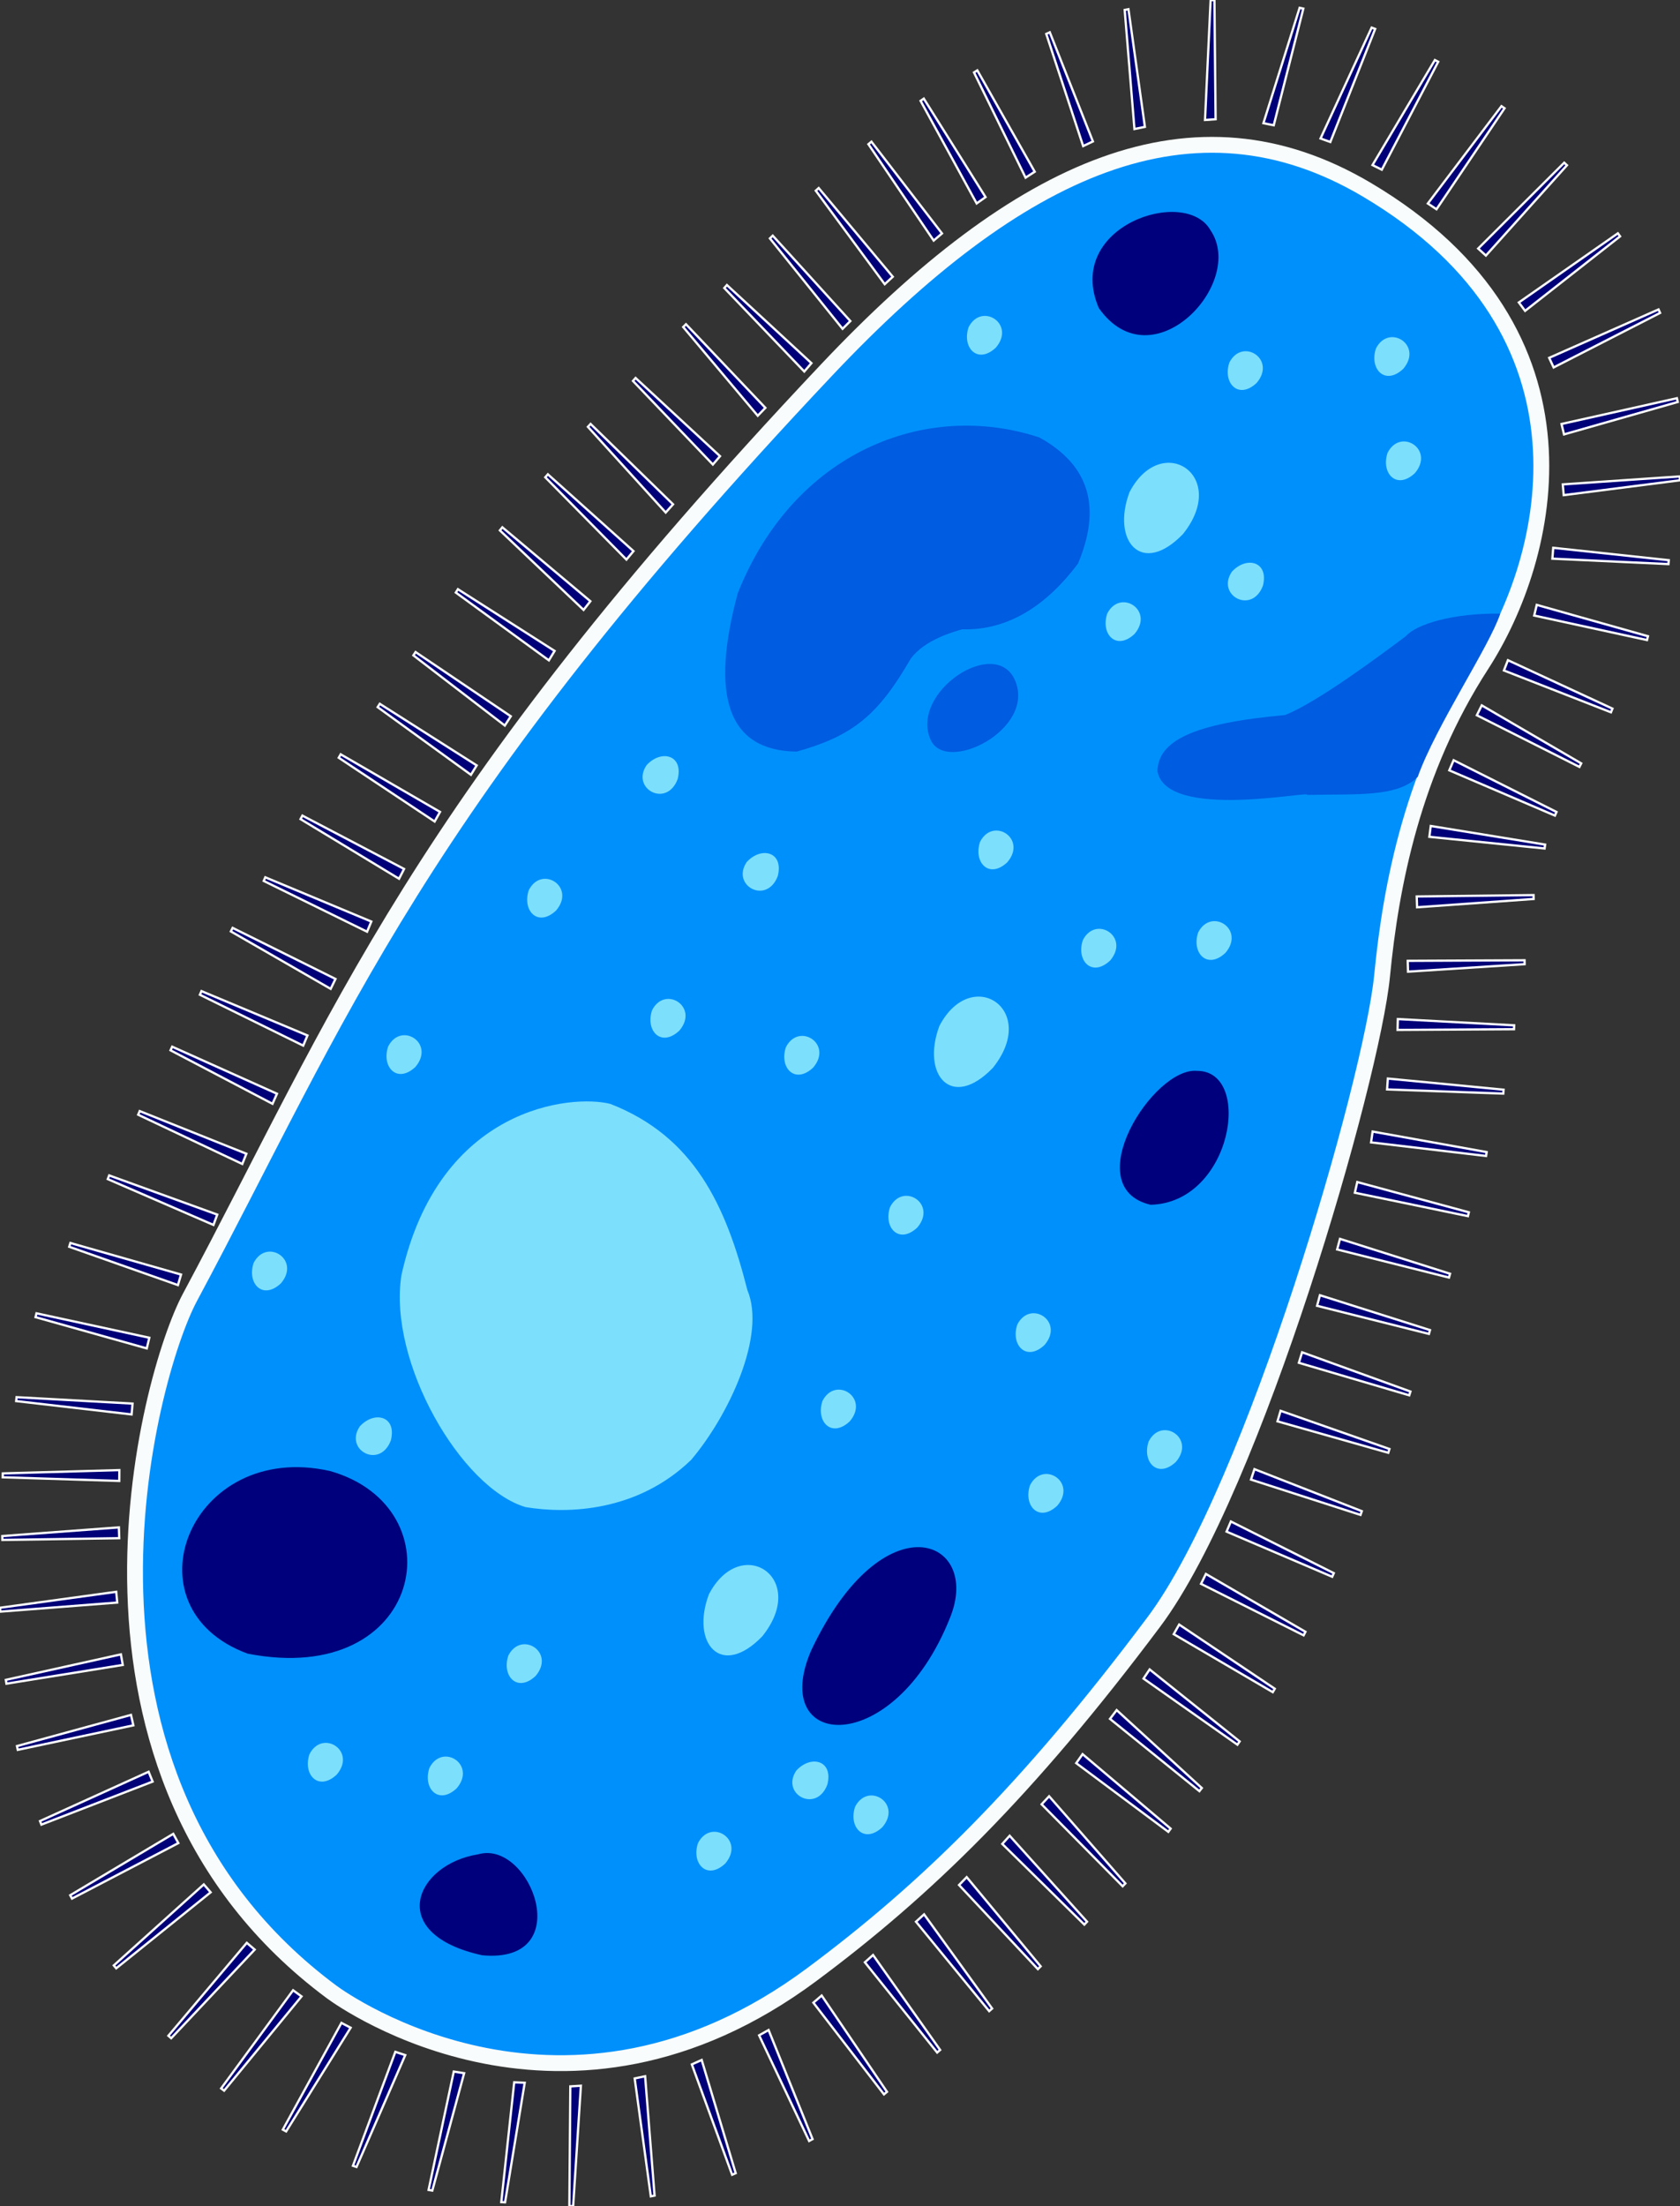 <?xml version="1.0" encoding="UTF-8" standalone="no"?>
<!-- Created with Inkscape (http://www.inkscape.org/) -->

<svg
   width="166.005mm"
   height="217.886mm"
   viewBox="0 0 166.005 217.886"
   version="1.1"
   id="svg15781"
   xml:space="preserve"
   inkscape:version="1.3.2 (091e20e, 2023-11-25, custom)"
   sodipodi:docname="dexiostoma_campylum.svg"
   xmlns:inkscape="http://www.inkscape.org/namespaces/inkscape"
   xmlns:sodipodi="http://sodipodi.sourceforge.net/DTD/sodipodi-0.dtd"
   xmlns="http://www.w3.org/2000/svg"
   xmlns:svg="http://www.w3.org/2000/svg"><rect x="0" y="0" width="166.005" height="217.886" fill="#333333" stroke="none"/><sodipodi:namedview
     id="namedview15783"
     pagecolor="#ffffff"
     bordercolor="#000000"
     borderopacity="0.25"
     inkscape:showpageshadow="2"
     inkscape:pageopacity="0.0"
     inkscape:pagecheckerboard="0"
     inkscape:deskcolor="#d1d1d1"
     inkscape:document-units="mm"
     showgrid="false"
     inkscape:zoom="1.5589927"
     inkscape:cx="286.7236"
     inkscape:cy="613.53718"
     inkscape:window-width="2560"
     inkscape:window-height="1361"
     inkscape:window-x="-9"
     inkscape:window-y="-9"
     inkscape:window-maximized="1"
     inkscape:current-layer="g27285" /><defs
     id="defs15778" /><g
     inkscape:label="Layer 1"
     inkscape:groupmode="layer"
     id="layer1"
     transform="translate(-13.714,-46.567)"><g
       id="g27285"
       transform="rotate(30.489,97.439,154.361)"><path
         style="fill:#0090fc;fill-rule:evenodd;stroke:#f8fcfc;stroke-width:1.566;stroke-linecap:round"
         d="m 150.122,184.129 c 1.832,-16.432 -8.6,-57.091 -12.951,-66.44 -3.811,-8.19 -7.645,-18.989 -7.112,-31.448 0.532,-12.433 -5.879,-34.592 -33.548,-34.669 -19.896,-0.056 -30.811,15.367 -36.988,42.424 -13.21,57.862 -9.008,79.399 -7.742,110.851 0.353,8.76 11.062,48.181 46.881,52.004 1.746,0.187 28.246,2.293 39.999,-25.546 5.459,-12.93 9.142,-26.38 11.461,-47.175 z"
         id="path15968"
         sodipodi:nodetypes="sssssssss" /><path
         style="fill:#7ce0fc;fill-opacity:1;stroke:none;stroke-width:0.224;stroke-dasharray:none"
         d="m 99.096,233.245 c 0.531,-3.035 -3.521,-3.176 -3.345,-0.366 0.444,2.088 2.652,2.741 3.345,0.366 z"
         id="path3401-6-4-9-1-8-9-2-7-99"
         sodipodi:nodetypes="ccc" /><path
         style="fill:#7ce0fc;fill-opacity:1;stroke:none;stroke-width:0.224;stroke-dasharray:none"
         d="m 63.574,153.561 c 0.531,-3.035 -3.521,-3.176 -3.345,-0.366 0.444,2.088 2.652,2.741 3.345,0.366 z"
         id="path3401-6-4-9-1-8-9-2-7-8"
         sodipodi:nodetypes="ccc" /><path
         style="fill:#7ce0fc;fill-opacity:1;stroke:none;stroke-width:0.224;stroke-dasharray:none"
         d="m 113.257,130.04 c 0.531,-3.035 -3.521,-3.176 -3.345,-0.366 0.444,2.088 2.652,2.741 3.345,0.366 z"
         id="path3401-6-4-9-1-8-9-2-6"
         sodipodi:nodetypes="ccc" /><path
         style="fill:#7ce0fc;fill-opacity:1;stroke:none;stroke-width:0.224;stroke-dasharray:none"
         d="m 126.938,166.042 c 0.531,-3.035 -3.521,-3.176 -3.345,-0.366 0.444,2.088 2.652,2.741 3.345,0.366 z"
         id="path3401-6-4-9-1-8-9-2-7"
         sodipodi:nodetypes="ccc" /><path
         style="fill:#7ce0fc;fill-opacity:1;stroke:none;stroke-width:0.224;stroke-dasharray:none"
         d="m 76.055,206.937 c 0.531,3.035 -3.521,3.176 -3.345,0.366 0.444,-2.088 2.652,-2.741 3.345,-0.366 z"
         id="path3401-6-4-9-1-8-9-2-7-9"
         sodipodi:nodetypes="ccc" /><path
         style="fill:#7ce0fc;fill-opacity:1;stroke:none;stroke-width:0.224;stroke-dasharray:none"
         d="m 93.336,154.041 c 0.531,-3.035 -3.521,-3.176 -3.345,-0.366 0.444,2.088 2.652,2.741 3.345,0.366 z"
         id="path3401-6-4-9-1-8-9-2-5"
         sodipodi:nodetypes="ccc" /><path
         style="fill:#7ce0fc;fill-opacity:1;stroke:none;stroke-width:0.492;stroke-dasharray:none"
         d="m 98.089,90.093 c 1.056,-7.341 -7.004,-7.682 -6.652,-0.885 0.882,5.051 5.274,6.63 6.652,0.885 z"
         id="path3401-6-4-9-1-8-9-24"
         sodipodi:nodetypes="ccc" /><path
         style="fill:#7ce0fc;fill-opacity:1;stroke:none;stroke-width:0.224;stroke-dasharray:none"
         d="m 108.567,64.99 c 0.531,-3.035 -3.521,-3.176 -3.345,-0.366 0.444,2.088 2.652,2.741 3.345,0.366 z"
         id="path3401-6-4-9-1-8-9-5"
         sodipodi:nodetypes="ccc" /><path
         style="fill:#7ce0fc;fill-opacity:1;stroke:none;stroke-width:0.224;stroke-dasharray:none"
         d="m 114.784,73.285 c 0.531,-3.035 -3.521,-3.176 -3.345,-0.366 0.444,2.088 2.652,2.741 3.345,0.366 z"
         id="path3401-6-4-9-1-8-9-9"
         sodipodi:nodetypes="ccc" /><path
         style="fill:#7ce0fc;fill-opacity:1;stroke:none;stroke-width:0.224;stroke-dasharray:none"
         d="m 122.691,123.605 c 0.531,-3.035 -3.521,-3.176 -3.345,-0.366 0.444,2.088 2.652,2.741 3.345,0.366 z"
         id="path3401-6-4-9-1-8-9-2"
         sodipodi:nodetypes="ccc" /><path
         style="fill:#7ce0fc;fill-opacity:1;stroke:none;stroke-width:0.224;stroke-dasharray:none"
         d="m 67.341,136.286 c 0.531,3.035 -3.521,3.176 -3.345,0.366 0.444,-2.088 2.652,-2.741 3.345,-0.366 z"
         id="path3401-6-4-9-1-8-9-55"
         sodipodi:nodetypes="ccc" /><path
         style="fill:#7ce0fc;fill-opacity:1;stroke:none;stroke-width:0.224;stroke-dasharray:none"
         d="m 99.578,126.831 c 0.531,-3.035 -3.521,-3.176 -3.345,-0.366 0.444,2.088 2.652,2.741 3.345,0.366 z"
         id="path3401-6-4-9-1-8-9-1"
         sodipodi:nodetypes="ccc" /><path
         style="fill:#7ce0fc;fill-opacity:1;stroke:none;stroke-width:0.224;stroke-dasharray:none"
         d="m 136.073,179.086 c 0.531,-3.035 -3.521,-3.176 -3.345,-0.366 0.444,2.088 2.652,2.741 3.345,0.366 z"
         id="path3401-6-4-9-1-8-9-14"
         sodipodi:nodetypes="ccc" /><path
         style="fill:#7ce0fc;fill-opacity:1;stroke:none;stroke-width:0.224;stroke-dasharray:none"
         d="m 125.733,226.181 c 0.531,-3.035 -3.522,-3.176 -3.345,-0.366 0.444,2.088 2.652,2.741 3.345,0.366 z"
         id="path3401-6-4-9-1-8-9-4"
         sodipodi:nodetypes="ccc" /><path
         style="fill:#7ce0fc;fill-opacity:1;stroke:none;stroke-width:0.224;stroke-dasharray:none"
         d="m 88.195,238.093 c 0.531,-3.035 -3.521,-3.176 -3.345,-0.366 0.444,2.088 2.652,2.741 3.345,0.366 z"
         id="path3401-6-4-9-1-8-9-26"
         sodipodi:nodetypes="ccc" /><path
         style="fill:#7ce0fc;fill-opacity:1;stroke:none;stroke-width:0.224;stroke-dasharray:none"
         d="m 130.47,214.344 c 0.531,3.035 -3.521,3.176 -3.345,0.366 0.444,-2.088 2.652,-2.741 3.345,-0.366 z"
         id="path3401-6-4-9-1-8-9-3"
         sodipodi:nodetypes="ccc" /><path
         style="fill:#7ce0fc;fill-opacity:1;stroke:none;stroke-width:0.224;stroke-dasharray:none"
         d="m 58.825,199.085 c 0.531,-3.035 -3.521,-3.176 -3.345,-0.366 0.444,2.088 2.652,2.741 3.345,0.366 z"
         id="path3401-6-4-9-1-8-9-91"
         sodipodi:nodetypes="ccc" /><path
         style="fill:#7ce0fc;fill-opacity:1;stroke:none;stroke-width:0.224;stroke-dasharray:none"
         d="m 59.433,173.925 c 0.531,-3.035 -3.521,-3.176 -3.345,-0.366 0.444,2.088 2.652,2.741 3.345,0.366 z"
         id="path3401-6-4-9-1-8-9-0"
         sodipodi:nodetypes="ccc" /><path
         style="fill:#7ce0fc;fill-opacity:1;stroke:none;stroke-width:0.224;stroke-dasharray:none"
         d="m 80.088,157.603 c 0.531,-3.035 -3.521,-3.176 -3.345,-0.366 0.444,2.088 2.652,2.741 3.345,0.366 z"
         id="path3401-6-4-9-1-8-9-45"
         sodipodi:nodetypes="ccc" /><path
         style="fill:#7ce0fc;fill-opacity:1;stroke:none;stroke-width:0.224;stroke-dasharray:none"
         d="m 80.722,139.512 c 0.531,3.035 -3.521,3.176 -3.345,0.366 0.444,-2.088 2.652,-2.741 3.345,-0.366 z"
         id="path3401-6-4-9-1-8-9-82"
         sodipodi:nodetypes="ccc" /><path
         style="fill:#7ce0fc;fill-opacity:1;stroke:none;stroke-width:0.224;stroke-dasharray:none"
         d="m 98.97,101.026 c 0.531,-3.035 -3.521,-3.176 -3.345,-0.366 0.444,2.088 2.652,2.741 3.345,0.366 z"
         id="path3401-6-4-9-1-8-9-6"
         sodipodi:nodetypes="ccc" /><path
         style="fill:#7ce0fc;fill-opacity:1;stroke:none;stroke-width:0.224;stroke-dasharray:none"
         d="m 107.485,90.482 c 0.531,3.035 -3.521,3.176 -3.345,0.366 0.444,-2.088 2.652,-2.741 3.345,-0.366 z"
         id="path3401-6-4-9-1-8-9-08"
         sodipodi:nodetypes="ccc" /><path
         style="fill:#7ce0fc;fill-opacity:1;stroke:none;stroke-width:0.224;stroke-dasharray:none"
         d="m 96.79,73.539 c 0.531,-3.035 -3.521,-3.176 -3.345,-0.366 0.444,2.088 2.652,2.741 3.345,0.366 z"
         id="path3401-6-4-9-1-8-9-7"
         sodipodi:nodetypes="ccc" /><path
         style="fill:#7ce0fc;fill-opacity:1;stroke:none;stroke-width:0.224;stroke-dasharray:none"
         d="m 72.815,83.607 c 0.531,-3.035 -3.521,-3.176 -3.345,-0.366 0.444,2.088 2.652,2.741 3.345,0.366 z"
         id="path3401-6-4-9-1-8-9-81"
         sodipodi:nodetypes="ccc" /><path
         style="fill:#7ce0fc;fill-opacity:1;stroke:none;stroke-width:0.224;stroke-dasharray:none"
         d="m 143.98,169.409 c 0.531,-3.035 -3.521,-3.176 -3.345,-0.366 0.444,2.088 2.652,2.741 3.345,0.366 z"
         id="path3401-6-4-9-1-8-9-70"
         sodipodi:nodetypes="ccc" /><path
         style="fill:#7ce0fc;fill-opacity:1;stroke:none;stroke-width:0.224;stroke-dasharray:none"
         d="m 114.176,182.312 c 0.531,-3.035 -3.521,-3.176 -3.345,-0.366 0.444,2.088 2.652,2.741 3.345,0.366 z"
         id="path3401-6-4-9-1-8-9-46"
         sodipodi:nodetypes="ccc" /><path
         style="fill:#7ce0fc;fill-opacity:1;stroke:none;stroke-width:0.224;stroke-dasharray:none"
         d="m 137.289,215.214 c 0.531,-3.035 -3.521,-3.176 -3.345,-0.366 0.444,2.088 2.652,2.741 3.345,0.366 z"
         id="path3401-6-4-9-1-8-9-95"
         sodipodi:nodetypes="ccc" /><path
         style="fill:#7ce0fc;fill-opacity:1;stroke:none;stroke-width:0.224;stroke-dasharray:none"
         d="m 100.186,219.73 c 0.531,-3.035 -3.521,-3.176 -3.345,-0.366 0.444,2.088 2.652,2.741 3.345,0.366 z"
         id="path3401-6-4-9-1-8-9-94"
         sodipodi:nodetypes="ccc" /><path
         style="fill:#005ce0;fill-rule:evenodd;stroke:none;stroke-width:1.566;stroke-linecap:round"
         d="m 130.246,98.989 c -1.01,-5.29 -0.429,-14.675 -1.15,-18.028 -4.013,2.279 -6.628,5.094 -6.911,6.646 -1.235,2.946 -4.194,10.007 -6.33,12.769 -7.578,5.43 -9.459,8.596 -8.07,11.163 3.225,3.826 14.143,-6.135 13.944,-5.465 4.158,-2.579 7.801,-4.299 8.517,-7.085 z"
         id="path16024"
         sodipodi:nodetypes="ccccccc" /><path
         style="fill:#7ce0fc;fill-opacity:1;fill-rule:evenodd;stroke:none;stroke-width:1.443;stroke-linecap:round"
         d="m 90.875,205.862 c -6.435,1.631 -19.007,-5.447 -22.199,-13.517 -5.271,-16.268 5.451,-23.961 9.215,-25.047 8.784,-1.417 14.923,2.854 20.993,8.979 3.884,2.886 4.691,11.6 3.719,17.26 -1.984,7.156 -7.818,10.815 -11.728,12.325 z"
         id="path16080"
         sodipodi:nodetypes="cccccc" /><path
         style="fill:#00007c;fill-opacity:1;fill-rule:evenodd;stroke:none;stroke-width:0.927;stroke-linecap:round"
         d="m 128.935,148.801 c 6.86,-4.253 2.041,-16.589 -2.753,-13.723 -3.919,1.832 -4.383,15.936 2.753,13.723 z"
         id="path16082"
         sodipodi:nodetypes="ccc" /><path
         style="fill:#00007c;fill-rule:evenodd;stroke:none;stroke-width:0.974;stroke-linecap:round"
         d="m 79.605,75.084 c 8.316,3.748 11.322,-9.552 5.586,-12.234 -4.333,-2.496 -12.69,7.021 -5.586,12.234 z"
         id="path16082-8"
         sodipodi:nodetypes="ccc" /><path
         style="fill:#00007c;fill-rule:evenodd;stroke:none;stroke-width:1.566;stroke-linecap:round"
         d="m 72.411,212.596 c -13.484,4.345 -10.737,21.997 2.129,19.676 16.722,-5.906 10.635,-23.013 -2.129,-19.676 z"
         id="path16088"
         sodipodi:nodetypes="ccc" /><path
         style="fill:#00007c;fill-rule:evenodd;stroke:none;stroke-width:0.91;stroke-linecap:round"
         d="m 104.236,237.786 c -4.83,3.965 -3.988,11.453 5.379,8.4 8.632,-4.032 -1.673,-12.317 -5.379,-8.4 z"
         id="path16090"
         sodipodi:nodetypes="ccc" /><path
         style="fill:#00007c;fill-rule:evenodd;stroke:none;stroke-width:1.116;stroke-linecap:round"
         d="m 122.368,203.715 c 1.3,10.701 12.488,5.187 10.193,-9.677 -1.197,-8.398 -11.693,-6.911 -10.193,9.677 z"
         id="path16092"
         sodipodi:nodetypes="ccc" /><path
         id="path1307-1-54-7-5-8-63"
         style="fill:#000078;fill-opacity:1;stroke:#ffffff;stroke-width:0.224;stroke-dasharray:none"
         d="m 85.335,50.756 -3.326,-11.413 -0.355,0.117 2.698,11.632 z" /><path
         id="path1307-3-8-4-6-6-9-2"
         style="fill:#000078;fill-opacity:1;stroke:#ffffff;stroke-width:0.224;stroke-dasharray:none"
         d="m 80.083,53.156 -6.077,-10.09 -0.313,0.21 5.525,10.474 z" /><path
         id="path1307-1-54-7-5-8-6-5"
         style="fill:#000078;fill-opacity:1;stroke:#ffffff;stroke-width:0.224;stroke-dasharray:none"
         d="m 74.443,57.35 -7.296,-9.19 -0.283,0.251 6.799,9.646 z" /><path
         id="path1307-1-54-7-5-8-6-7-0"
         style="fill:#000078;fill-opacity:1;stroke:#ffffff;stroke-width:0.224;stroke-dasharray:none"
         d="m 70.747,61.196 -9.141,-7.126 -0.218,0.315 8.762,7.695 z" /><path
         id="path1307-1-54-7-5-8-6-7-8-3"
         style="fill:#000078;fill-opacity:1;stroke:#ffffff;stroke-width:0.224;stroke-dasharray:none"
         d="m 67.31,66.692 -9.967,-5.749 -0.178,0.343 9.664,6.367 z" /><path
         id="path1307-1-54-7-5-8-6-7-9-7"
         style="fill:#000078;fill-opacity:1;stroke:#ffffff;stroke-width:0.224;stroke-dasharray:none"
         d="m 64.392,71.316 -10.191,-5.286 -0.161,0.352 9.915,5.918 z" /><path
         id="path1307-1-54-7-5-8-6-7-8-7-3"
         style="fill:#000078;fill-opacity:1;stroke:#ffffff;stroke-width:0.224;stroke-dasharray:none"
         d="m 62.507,76.593 -10.605,-4.272 -0.131,0.366 10.385,4.928 z" /><path
         id="path1307-1-54-7-5-8-6-7-5-5"
         style="fill:#000078;fill-opacity:1;stroke:#ffffff;stroke-width:0.224;stroke-dasharray:none"
         d="m 60.485,82.746 -10.752,-3.836 -0.117,0.371 10.556,4.501 z" /><path
         id="path1307-1-54-7-5-8-6-7-8-5-9"
         style="fill:#000078;fill-opacity:1;stroke:#ffffff;stroke-width:0.224;stroke-dasharray:none"
         d="m 59.092,88.644 -10.886,-3.377 -0.103,0.376 10.716,4.05 z" /><path
         id="path1307-1-54-7-5-8-6-7-9-2-1"
         style="fill:#000078;fill-opacity:1;stroke:#ffffff;stroke-width:0.224;stroke-dasharray:none"
         d="m 57.888,94.178 -11.11,-2.411 -0.072,0.384 10.993,3.096 z" /><path
         id="path1307-1-54-7-5-8-6-7-8-7-4-8"
         style="fill:#000078;fill-opacity:1;stroke:#ffffff;stroke-width:0.224;stroke-dasharray:none"
         d="m 56.206,100.289 -10.95,-3.136 -0.096,0.378 10.793,3.812 z" /><path
         id="path1307-1-54-7-5-8-6-7-8-7-1-4"
         style="fill:#000078;fill-opacity:1;stroke:#ffffff;stroke-width:0.224;stroke-dasharray:none"
         d="m 54.767,106.677 -11.108,-2.422 -0.074,0.383 10.99,3.107 z" /><path
         id="path1307-1-54-7-5-8-6-7-5-7-0"
         style="fill:#000078;fill-opacity:1;stroke:#ffffff;stroke-width:0.224;stroke-dasharray:none"
         d="m 53.18,113.129 -11.05,-2.707 -0.082,0.382 10.917,3.39 z" /><path
         id="path1307-1-54-7-5-8-6-7-8-5-4-8"
         style="fill:#000078;fill-opacity:1;stroke:#ffffff;stroke-width:0.224;stroke-dasharray:none"
         d="m 52.155,119.096 -11.14,-2.246 -0.068,0.385 11.032,2.934 z" /><path
         id="path1307-1-54-7-5-8-6-7-9-2-5-9"
         style="fill:#000078;fill-opacity:1;stroke:#ffffff;stroke-width:0.224;stroke-dasharray:none"
         d="m 50.995,125.522 -11.198,-1.88 -0.057,0.387 11.111,2.571 z" /><path
         id="path1307-1-54-7-5-8-6-7-8-7-4-1-5"
         style="fill:#000078;fill-opacity:1;stroke:#ffffff;stroke-width:0.224;stroke-dasharray:none"
         d="m 50.44,131.544 -11.325,-0.407 -0.01,0.392 11.319,1.104 z" /><path
         id="path1307-1-54-7-5-8-6-7-9-5-2"
         style="fill:#000078;fill-opacity:1;stroke:#ffffff;stroke-width:0.224;stroke-dasharray:none"
         d="m 49.984,139.303 -11.326,-0.693 -0.02,0.391 11.301,1.389 z" /><path
         id="path1307-1-54-7-5-8-6-7-8-7-6-1"
         style="fill:#000078;fill-opacity:1;stroke:#ffffff;stroke-width:0.224;stroke-dasharray:none"
         d="m 49.542,145.193 -11.339,-0.384 -0.013,0.391 11.331,1.08 z" /><path
         id="path1307-1-54-7-5-8-6-7-5-72-9"
         style="fill:#000078;fill-opacity:1;stroke:#ffffff;stroke-width:0.224;stroke-dasharray:none"
         d="m 48.749,150.988 -11.343,0.079 0.005,0.391 11.362,0.618 z" /><path
         id="path1307-1-54-7-5-8-6-7-8-5-8-1"
         style="fill:#000078;fill-opacity:1;stroke:#ffffff;stroke-width:0.224;stroke-dasharray:none"
         d="m 48.547,157.645 -11.33,0.559 0.018,0.391 11.375,0.136 z" /><path
         id="path1307-1-54-7-5-8-6-7-9-2-0-6"
         style="fill:#000078;fill-opacity:1;stroke:#ffffff;stroke-width:0.224;stroke-dasharray:none"
         d="m 48.394,163.764 -11.245,1.55 0.048,0.388 11.345,-0.861 z" /><path
         id="path1307-1-54-7-5-8-6-7-8-7-4-0-3"
         style="fill:#000078;fill-opacity:1;stroke:#ffffff;stroke-width:0.224;stroke-dasharray:none"
         d="m 48.219,170.446 -11.316,0.809 0.027,0.39 11.375,-0.115 z" /><path
         id="path1307-1-54-7-5-8-6-7-8-7-1-8-9"
         style="fill:#000078;fill-opacity:1;stroke:#ffffff;stroke-width:0.224;stroke-dasharray:none"
         d="m 48.664,176.66 -11.247,1.539 0.048,0.388 11.346,-0.85 z" /><path
         id="path1307-1-54-7-5-8-6-7-5-7-2-1"
         style="fill:#000078;fill-opacity:1;stroke:#ffffff;stroke-width:0.224;stroke-dasharray:none"
         d="m 48.988,183.148 -11.279,1.25 0.039,0.389 11.363,-0.558 z" /><path
         id="path1307-1-54-7-5-8-6-7-8-5-4-5-7"
         style="fill:#000078;fill-opacity:1;stroke:#ffffff;stroke-width:0.224;stroke-dasharray:none"
         d="m 49.391,189.79 -11.223,1.716 0.053,0.387 11.332,-1.028 z" /><path
         id="path1307-1-54-7-5-8-6-7-9-2-5-8-9"
         style="fill:#000078;fill-opacity:1;stroke:#ffffff;stroke-width:0.224;stroke-dasharray:none"
         d="m 49.959,196.428 -11.166,2.083 0.065,0.385 11.296,-1.399 z" /><path
         id="path1307-1-54-7-5-8-6-7-8-7-4-1-0-6"
         style="fill:#000078;fill-opacity:1;stroke:#ffffff;stroke-width:0.224;stroke-dasharray:none"
         d="m 49.881,203.346 -11.005,2.861 0.089,0.38 11.178,-2.188 z" /><path
         style="fill:#005ce0;stroke:none;stroke-width:0.168;stroke-dasharray:none"
         d="m 90.632,97.891 c -0.781,-5.886 -3.856,-8.981 -9.609,-8.819 -11.617,2.517 -20.188,13.612 -17.874,28.398 2.79,10.133 7.047,13.894 12.949,10.505 4.008,-4.165 5.105,-7.193 5.054,-13.597 0.218,-2.376 2.432,-4.6 2.91,-5.108 4.031,-2.218 5.999,-6.356 6.568,-11.378 z"
         id="path2315-2"
         sodipodi:nodetypes="ccccccc" /><path
         style="fill:#005ce0;stroke:none;stroke-width:0.168;stroke-dasharray:none"
         d="m 91.12,110.965 c -3.906,-2.858 -8.389,6.29 -4.211,9.289 3.045,2.186 8.467,-6.174 4.211,-9.289 z"
         id="path2317-1"
         sodipodi:nodetypes="sss" /><path
         id="path1307-1-54-7-5-8-6-7-5-72-1"
         style="fill:#000078;fill-opacity:1;stroke:#ffffff;stroke-width:0.224;stroke-dasharray:none"
         d="m 50.344,210.314 -10.83,3.579 0.11,0.373 11.039,-2.918 z" /><path
         id="path1307-1-54-7-5-8-6-7-8-5-8-14"
         style="fill:#000078;fill-opacity:1;stroke:#ffffff;stroke-width:0.224;stroke-dasharray:none"
         d="m 52.217,216.758 -10.197,5.269 0.162,0.352 10.497,-4.65 z" /><path
         id="path1307-1-54-7-5-8-6-7-9-2-0-3"
         style="fill:#000078;fill-opacity:1;stroke:#ffffff;stroke-width:0.224;stroke-dasharray:none"
         d="m 54.427,223.08 -9.76,6.124 0.189,0.336 10.107,-5.533 z" /><path
         id="path1307-1-54-7-5-8-6-7-8-7-4-0-7"
         style="fill:#000078;fill-opacity:1;stroke:#ffffff;stroke-width:0.224;stroke-dasharray:none"
         d="m 57.256,227.978 -9.492,6.584 0.202,0.328 9.864,-6.01 z" /><path
         id="path1307-1-54-7-5-8-6-7-8-7-1-8-4"
         style="fill:#000078;fill-opacity:1;stroke:#ffffff;stroke-width:0.224;stroke-dasharray:none"
         d="m 60.257,233.595 -9.094,7.184 0.221,0.314 9.499,-6.635 z" /><path
         id="path1307-1-54-7-5-8-6-7-5-7-2-4"
         style="fill:#000078;fill-opacity:1;stroke:#ffffff;stroke-width:0.224;stroke-dasharray:none"
         d="m 63.791,238.685 -8.52,7.938 0.245,0.293 8.965,-7.426 z" /><path
         id="path1307-1-54-7-5-8-6-7-8-5-4-5-3"
         style="fill:#000078;fill-opacity:1;stroke:#ffffff;stroke-width:0.224;stroke-dasharray:none"
         d="m 67.683,243.332 -8.145,8.367 0.257,0.281 8.613,-7.878 z" /><path
         id="path1307-1-54-7-5-8-6-7-9-2-5-8-0"
         style="fill:#000078;fill-opacity:1;stroke:#ffffff;stroke-width:0.224;stroke-dasharray:none"
         d="m 72.033,247.286 -6.777,9.64 0.297,0.233 7.313,-9.237 z" /><path
         id="path1307-1-54-7-5-8-6-7-8-7-4-1-0-7"
         style="fill:#000078;fill-opacity:1;stroke:#ffffff;stroke-width:0.224;stroke-dasharray:none"
         d="m 77.242,251.335 -5.697,10.389 0.32,0.196 6.273,-10.053 z" /><path
         id="path1307-1-54-7-5-8-6-7-5-72-99"
         style="fill:#000078;fill-opacity:1;stroke:#ffffff;stroke-width:0.224;stroke-dasharray:none"
         d="m 82.377,254.106 -3.603,11.408 0.35,0.123 4.231,-11.201 z" /><path
         id="path1307-1-54-7-5-8-6-7-8-5-8-9"
         style="fill:#000078;fill-opacity:1;stroke:#ffffff;stroke-width:0.224;stroke-dasharray:none"
         d="m 88.965,256.924 -2.02,11.838 0.363,0.069 2.669,-11.729 z" /><path
         id="path1307-1-54-7-5-8-6-7-8-7-4-0-4"
         style="fill:#000078;fill-opacity:1;stroke:#ffffff;stroke-width:0.224;stroke-dasharray:none"
         d="m 95.286,258.638 -1.211,11.961 0.367,0.041 1.866,-11.902 z" /><path
         id="path1307-1-54-7-5-8-6-7-8-7-1-8-1"
         style="fill:#000078;fill-opacity:1;stroke:#ffffff;stroke-width:0.224;stroke-dasharray:none"
         d="m 101.037,258.992 0.358,12.021 0.369,-0.013 0.298,-12.06 z" /><path
         id="path1307-1-54-7-5-8-6-7-5-7-2-2"
         style="fill:#000078;fill-opacity:1;stroke:#ffffff;stroke-width:0.224;stroke-dasharray:none"
         d="m 107.079,258.753 2.097,11.821 0.362,-0.075 -1.454,-11.965 z" /><path
         id="path1307-1-54-7-5-8-6-7-8-5-4-5-9"
         style="fill:#000078;fill-opacity:1;stroke:#ffffff;stroke-width:0.224;stroke-dasharray:none"
         d="m 113.041,257.5 3.786,11.337 0.348,-0.131 -3.171,-11.585 z" /><path
         id="path1307-1-54-7-5-8-6-7-9-2-5-8-4"
         style="fill:#000078;fill-opacity:1;stroke:#ffffff;stroke-width:0.224;stroke-dasharray:none"
         d="m 118.725,255.386 4.903,10.843 0.332,-0.171 -4.318,-11.159 z" /><path
         id="path1307-1-54-7-5-8-6-7-8-7-4-1-0-73"
         style="fill:#000078;fill-opacity:1;stroke:#ffffff;stroke-width:0.224;stroke-dasharray:none"
         d="m 123.708,252.919 5.922,10.246 0.314,-0.206 -5.37,-10.625 z" /><path
         id="path1307-1-54-7-5-8-6-7-5-72-0"
         style="fill:#000078;fill-opacity:1;stroke:#ffffff;stroke-width:0.224;stroke-dasharray:none"
         d="m 128.79,249.016 7.281,9.226 0.282,-0.252 -6.786,-9.684 z" /><path
         id="path1307-1-54-7-5-8-6-7-8-5-8-90"
         style="fill:#000078;fill-opacity:1;stroke:#ffffff;stroke-width:0.224;stroke-dasharray:none"
         d="m 149.704,205.284 11.005,2.913 0.089,-0.38 -10.86,-3.593 z" /><path
         id="path1307-1-54-7-5-8-6-7-9-2-0-31"
         style="fill:#000078;fill-opacity:1;stroke:#ffffff;stroke-width:0.224;stroke-dasharray:none"
         d="m 132.953,244.956 8.96,7.371 0.225,-0.31 -8.57,-7.931 z" /><path
         id="path1307-1-54-7-5-8-6-7-8-7-4-0-1"
         style="fill:#000078;fill-opacity:1;stroke:#ffffff;stroke-width:0.224;stroke-dasharray:none"
         d="m 137.224,239.109 9.553,6.484 0.199,-0.33 -9.212,-7.079 z" /><path
         id="path1307-1-54-7-5-8-6-7-8-7-1-8-5"
         style="fill:#000078;fill-opacity:1;stroke:#ffffff;stroke-width:0.224;stroke-dasharray:none"
         d="m 140.209,233.61 10.604,4.263 0.13,-0.366 -10.385,-4.92 z" /><path
         id="path1307-1-54-7-5-8-6-7-5-7-2-3"
         style="fill:#000078;fill-opacity:1;stroke:#ffffff;stroke-width:0.224;stroke-dasharray:none"
         d="m 142.571,227.591 10.676,4.056 0.123,-0.369 -10.469,-4.717 z" /><path
         id="path1307-1-54-7-5-8-6-7-8-5-4-5-96"
         style="fill:#000078;fill-opacity:1;stroke:#ffffff;stroke-width:0.224;stroke-dasharray:none"
         d="m 144.889,221.576 10.713,3.941 0.12,-0.37 -10.512,-4.604 z" /><path
         id="path1307-1-54-7-5-8-6-7-9-2-5-8-3"
         style="fill:#000078;fill-opacity:1;stroke:#ffffff;stroke-width:0.224;stroke-dasharray:none"
         d="m 146.716,216.294 10.927,3.206 0.097,-0.378 -10.767,-3.882 z" /><path
         id="path1307-1-54-7-5-8-6-7-8-7-4-1-0-1"
         style="fill:#000078;fill-opacity:1;stroke:#ffffff;stroke-width:0.224;stroke-dasharray:none"
         d="m 148.339,210.629 11.03,2.752 0.083,-0.382 -10.895,-3.435 z" /><path
         id="path1307-1-54-7-5-8-6-7-5-72-8"
         style="fill:#000078;fill-opacity:1;stroke:#ffffff;stroke-width:0.224;stroke-dasharray:none"
         d="m 150.588,200.047 11.284,1.229 0.037,-0.389 -11.231,-1.924 z" /><path
         id="path1307-1-54-7-5-8-6-7-8-5-8-13"
         style="fill:#000078;fill-opacity:1;stroke:#ffffff;stroke-width:0.224;stroke-dasharray:none"
         d="m 151.245,194.587 11.233,1.669 0.051,-0.388 -11.156,-2.361 z" /><path
         id="path1307-1-54-7-5-8-6-7-9-2-0-0"
         style="fill:#000078;fill-opacity:1;stroke:#ffffff;stroke-width:0.224;stroke-dasharray:none"
         d="m 152.081,189.477 11.307,0.919 0.027,-0.39 -11.272,-1.615 z" /><path
         id="path1307-1-54-7-5-8-6-7-8-7-4-0-8"
         style="fill:#000078;fill-opacity:1;stroke:#ffffff;stroke-width:0.224;stroke-dasharray:none"
         d="m 152.425,184.181 11.342,-0.029 -8.9e-4,-0.391 -11.358,-0.668 z" /><path
         id="path1307-1-54-7-5-8-6-7-8-7-1-8-7"
         style="fill:#000078;fill-opacity:1;stroke:#ffffff;stroke-width:0.224;stroke-dasharray:none"
         d="m 152.23,178.53 11.317,-0.762 -0.024,-0.391 -11.374,0.068 z" /><path
         id="path1307-1-54-7-5-8-6-7-5-7-2-6"
         style="fill:#000078;fill-opacity:1;stroke:#ffffff;stroke-width:0.224;stroke-dasharray:none"
         d="m 151.787,172.806 11.257,-1.455 -0.046,-0.388 -11.352,0.765 z" /><path
         id="path1307-1-54-7-5-8-6-7-8-5-4-5-2"
         style="fill:#000078;fill-opacity:1;stroke:#ffffff;stroke-width:0.224;stroke-dasharray:none"
         d="m 151.261,167.154 11.094,-2.487 -0.077,-0.383 -11.245,1.809 z" /><path
         id="path1307-1-54-7-5-8-6-7-9-2-5-8-91"
         style="fill:#000078;fill-opacity:1;stroke:#ffffff;stroke-width:0.224;stroke-dasharray:none"
         d="m 150.598,160.867 11.008,-2.878 -0.09,-0.38 -11.181,2.205 z" /><path
         id="path1307-1-54-7-5-8-6-7-8-7-4-1-0-4"
         style="fill:#000078;fill-opacity:1;stroke:#ffffff;stroke-width:0.224;stroke-dasharray:none"
         d="m 149.485,154.813 11.027,-2.766 -0.086,-0.381 -11.194,2.092 z" /><path
         id="path1307-1-54-7-5-8-6-7-5-72-12"
         style="fill:#000078;fill-opacity:1;stroke:#ffffff;stroke-width:0.224;stroke-dasharray:none"
         d="m 147.064,143.249 10.931,-3.216 -0.099,-0.377 -11.12,2.549 z" /><path
         id="path1307-1-54-7-5-8-6-7-5-72-12-8"
         style="fill:#000078;fill-opacity:1;stroke:#ffffff;stroke-width:0.224;stroke-dasharray:none"
         d="m 148.179,149.05 10.931,-3.216 -0.099,-0.377 -11.12,2.549 z" /><path
         id="path1307-1-54-7-5-8-6-7-8-5-8-5"
         style="fill:#000078;fill-opacity:1;stroke:#ffffff;stroke-width:0.224;stroke-dasharray:none"
         d="m 145.729,137.534 10.8,-3.676 -0.113,-0.373 -11.014,3.018 z" /><path
         id="path1307-1-54-7-5-8-6-7-9-2-0-04"
         style="fill:#000078;fill-opacity:1;stroke:#ffffff;stroke-width:0.224;stroke-dasharray:none"
         d="m 144.587,132.436 10.474,-4.61 -0.143,-0.361 -10.74,3.972 z" /><path
         id="path1307-1-54-7-5-8-6-7-8-7-4-0-2"
         style="fill:#000078;fill-opacity:1;stroke:#ffffff;stroke-width:0.224;stroke-dasharray:none"
         d="m 143.299,127.125 10.102,-5.469 -0.168,-0.349 -10.414,4.856 z" /><path
         id="path1307-1-54-7-5-8-6-7-8-7-1-8-6"
         style="fill:#000078;fill-opacity:1;stroke:#ffffff;stroke-width:0.224;stroke-dasharray:none"
         d="m 141.205,121.537 9.883,-5.898 -0.181,-0.341 -10.218,5.299 z" /><path
         id="path1307-1-54-7-5-8-6-7-5-7-2-7"
         style="fill:#000078;fill-opacity:1;stroke:#ffffff;stroke-width:0.224;stroke-dasharray:none"
         d="m 139.179,116.054 9.553,-6.482 -0.2,-0.329 -9.92,5.904 z" /><path
         id="path1307-1-54-7-5-8-6-7-8-5-4-5-6"
         style="fill:#000078;fill-opacity:1;stroke:#ffffff;stroke-width:0.224;stroke-dasharray:none"
         d="m 125.541,62.509 8.06,-8.46 -0.26,-0.278 -8.533,7.976 z" /><path
         id="path1307-1-54-7-5-8-6-7-9-2-5-8-34"
         style="fill:#000078;fill-opacity:1;stroke:#ffffff;stroke-width:0.224;stroke-dasharray:none"
         d="m 136.725,110.121 9.508,-6.551 -0.202,-0.327 -9.879,5.976 z" /><path
         id="path1307-1-54-7-5-8-6-7-8-7-4-1-0-19"
         style="fill:#000078;fill-opacity:1;stroke:#ffffff;stroke-width:0.224;stroke-dasharray:none"
         d="m 134.24,103.508 10.395,-4.783 -0.148,-0.359 -10.672,4.15 z" /><path
         id="path1307-1-54-7-5-8-6-7-5-72-5"
         style="fill:#000078;fill-opacity:1;stroke:#ffffff;stroke-width:0.224;stroke-dasharray:none"
         d="m 132.606,96.851 11.262,-1.444 -0.045,-0.388 -11.354,0.754 z" /><path
         id="path1307-1-54-7-5-8-6-7-8-5-8-98"
         style="fill:#000078;fill-opacity:1;stroke:#ffffff;stroke-width:0.224;stroke-dasharray:none"
         d="m 132.193,90.782 11.321,-0.746 -0.023,-0.391 -11.376,0.051 z" /><path
         id="path1307-1-54-7-5-8-6-7-9-2-0-8"
         style="fill:#000078;fill-opacity:1;stroke:#ffffff;stroke-width:0.224;stroke-dasharray:none"
         d="m 132.253,85.612 11.211,-1.805 -0.057,-0.387 -11.325,1.119 z" /><path
         id="path1307-1-54-7-5-8-6-7-8-7-4-0-87"
         style="fill:#000078;fill-opacity:1;stroke:#ffffff;stroke-width:0.224;stroke-dasharray:none"
         d="m 132.08,79.42 10.832,-3.568 -0.109,-0.374 -11.041,2.907 z" /><path
         id="path1307-1-54-7-5-8-6-7-8-7-1-8-3"
         style="fill:#000078;fill-opacity:1;stroke:#ffffff;stroke-width:0.224;stroke-dasharray:none"
         d="m 130.777,73.668 10.154,-5.355 -0.165,-0.35 -10.46,4.739 z" /><path
         id="path1307-1-54-7-5-8-6-7-5-7-2-8"
         style="fill:#000078;fill-opacity:1;stroke:#ffffff;stroke-width:0.224;stroke-dasharray:none"
         d="m 128.559,67.695 9.158,-7.095 -0.219,-0.315 -9.557,6.542 z" /><path
         id="path1307-1-54-7-5-8-6-7-8-5-4-5-8"
         style="fill:#000078;fill-opacity:1;stroke:#ffffff;stroke-width:0.224;stroke-dasharray:none"
         d="m 121.302,57.331 6.333,-9.976 -0.307,-0.218 -6.886,9.601 z" /><path
         id="path1307-1-54-7-5-8-6-7-9-2-5-8-96"
         style="fill:#000078;fill-opacity:1;stroke:#ffffff;stroke-width:0.224;stroke-dasharray:none"
         d="m 116.037,53.948 4.355,-11.103 -0.341,-0.149 -4.967,10.85 z" /><path
         id="path1307-1-54-7-5-8-6-7-8-7-4-1-0-8"
         style="fill:#000078;fill-opacity:1;stroke:#ffffff;stroke-width:0.224;stroke-dasharray:none"
         d="m 109.927,51.207 2.378,-11.75 -0.361,-0.081 -3.025,11.621 z" /><path
         id="path1307-1-54-7-5-8-6-7-5-72-12-3"
         style="fill:#000078;fill-opacity:1;stroke:#ffffff;stroke-width:0.224;stroke-dasharray:none"
         d="m 103.401,49.741 0.735,-12.006 -0.368,-0.024 -1.391,11.976 z" /><path
         id="path1307-1-54-7-5-8-6-7-5-72-12-3-4"
         style="fill:#000078;fill-opacity:1;stroke:#ffffff;stroke-width:0.224;stroke-dasharray:none"
         d="m 96.762,49.117 -0.606,-12.014 -0.368,0.021 -0.049,12.066 z" /><path
         id="path1307-1-54-7-5-8-6-7-5-72-12-3-7"
         style="fill:#000078;fill-opacity:1;stroke:#ffffff;stroke-width:0.224;stroke-dasharray:none"
         d="m 90.99,49.34 -1.848,-11.871 -0.364,0.065 1.203,11.999 z" /><path
         style="fill:#7ce0fc;fill-opacity:1;stroke:none;stroke-width:0.492;stroke-dasharray:none"
         d="m 117.502,204.983 c 1.056,-7.341 -7.004,-7.682 -6.652,-0.885 0.882,5.051 5.274,6.63 6.652,0.885 z"
         id="path3401-6-4-9-1-8-9"
         sodipodi:nodetypes="ccc" /><path
         style="fill:#7ce0fc;fill-opacity:1;stroke:none;stroke-width:0.224;stroke-dasharray:none"
         d="m 110.217,162.431 c 0.531,-3.035 -3.521,-3.176 -3.345,-0.366 0.444,2.088 2.652,2.741 3.345,0.366 z"
         id="path3401-6-4-9-1-8-9-8"
         sodipodi:nodetypes="ccc" /><path
         style="fill:#7ce0fc;fill-opacity:1;stroke:none;stroke-width:0.492;stroke-dasharray:none"
         d="m 108.649,145.055 c 1.056,-7.341 -7.004,-7.682 -6.652,-0.885 0.882,5.051 5.274,6.63 6.652,0.885 z"
         id="path3401-6-4-9-1-8-9-72"
         sodipodi:nodetypes="ccc" /></g></g></svg>
